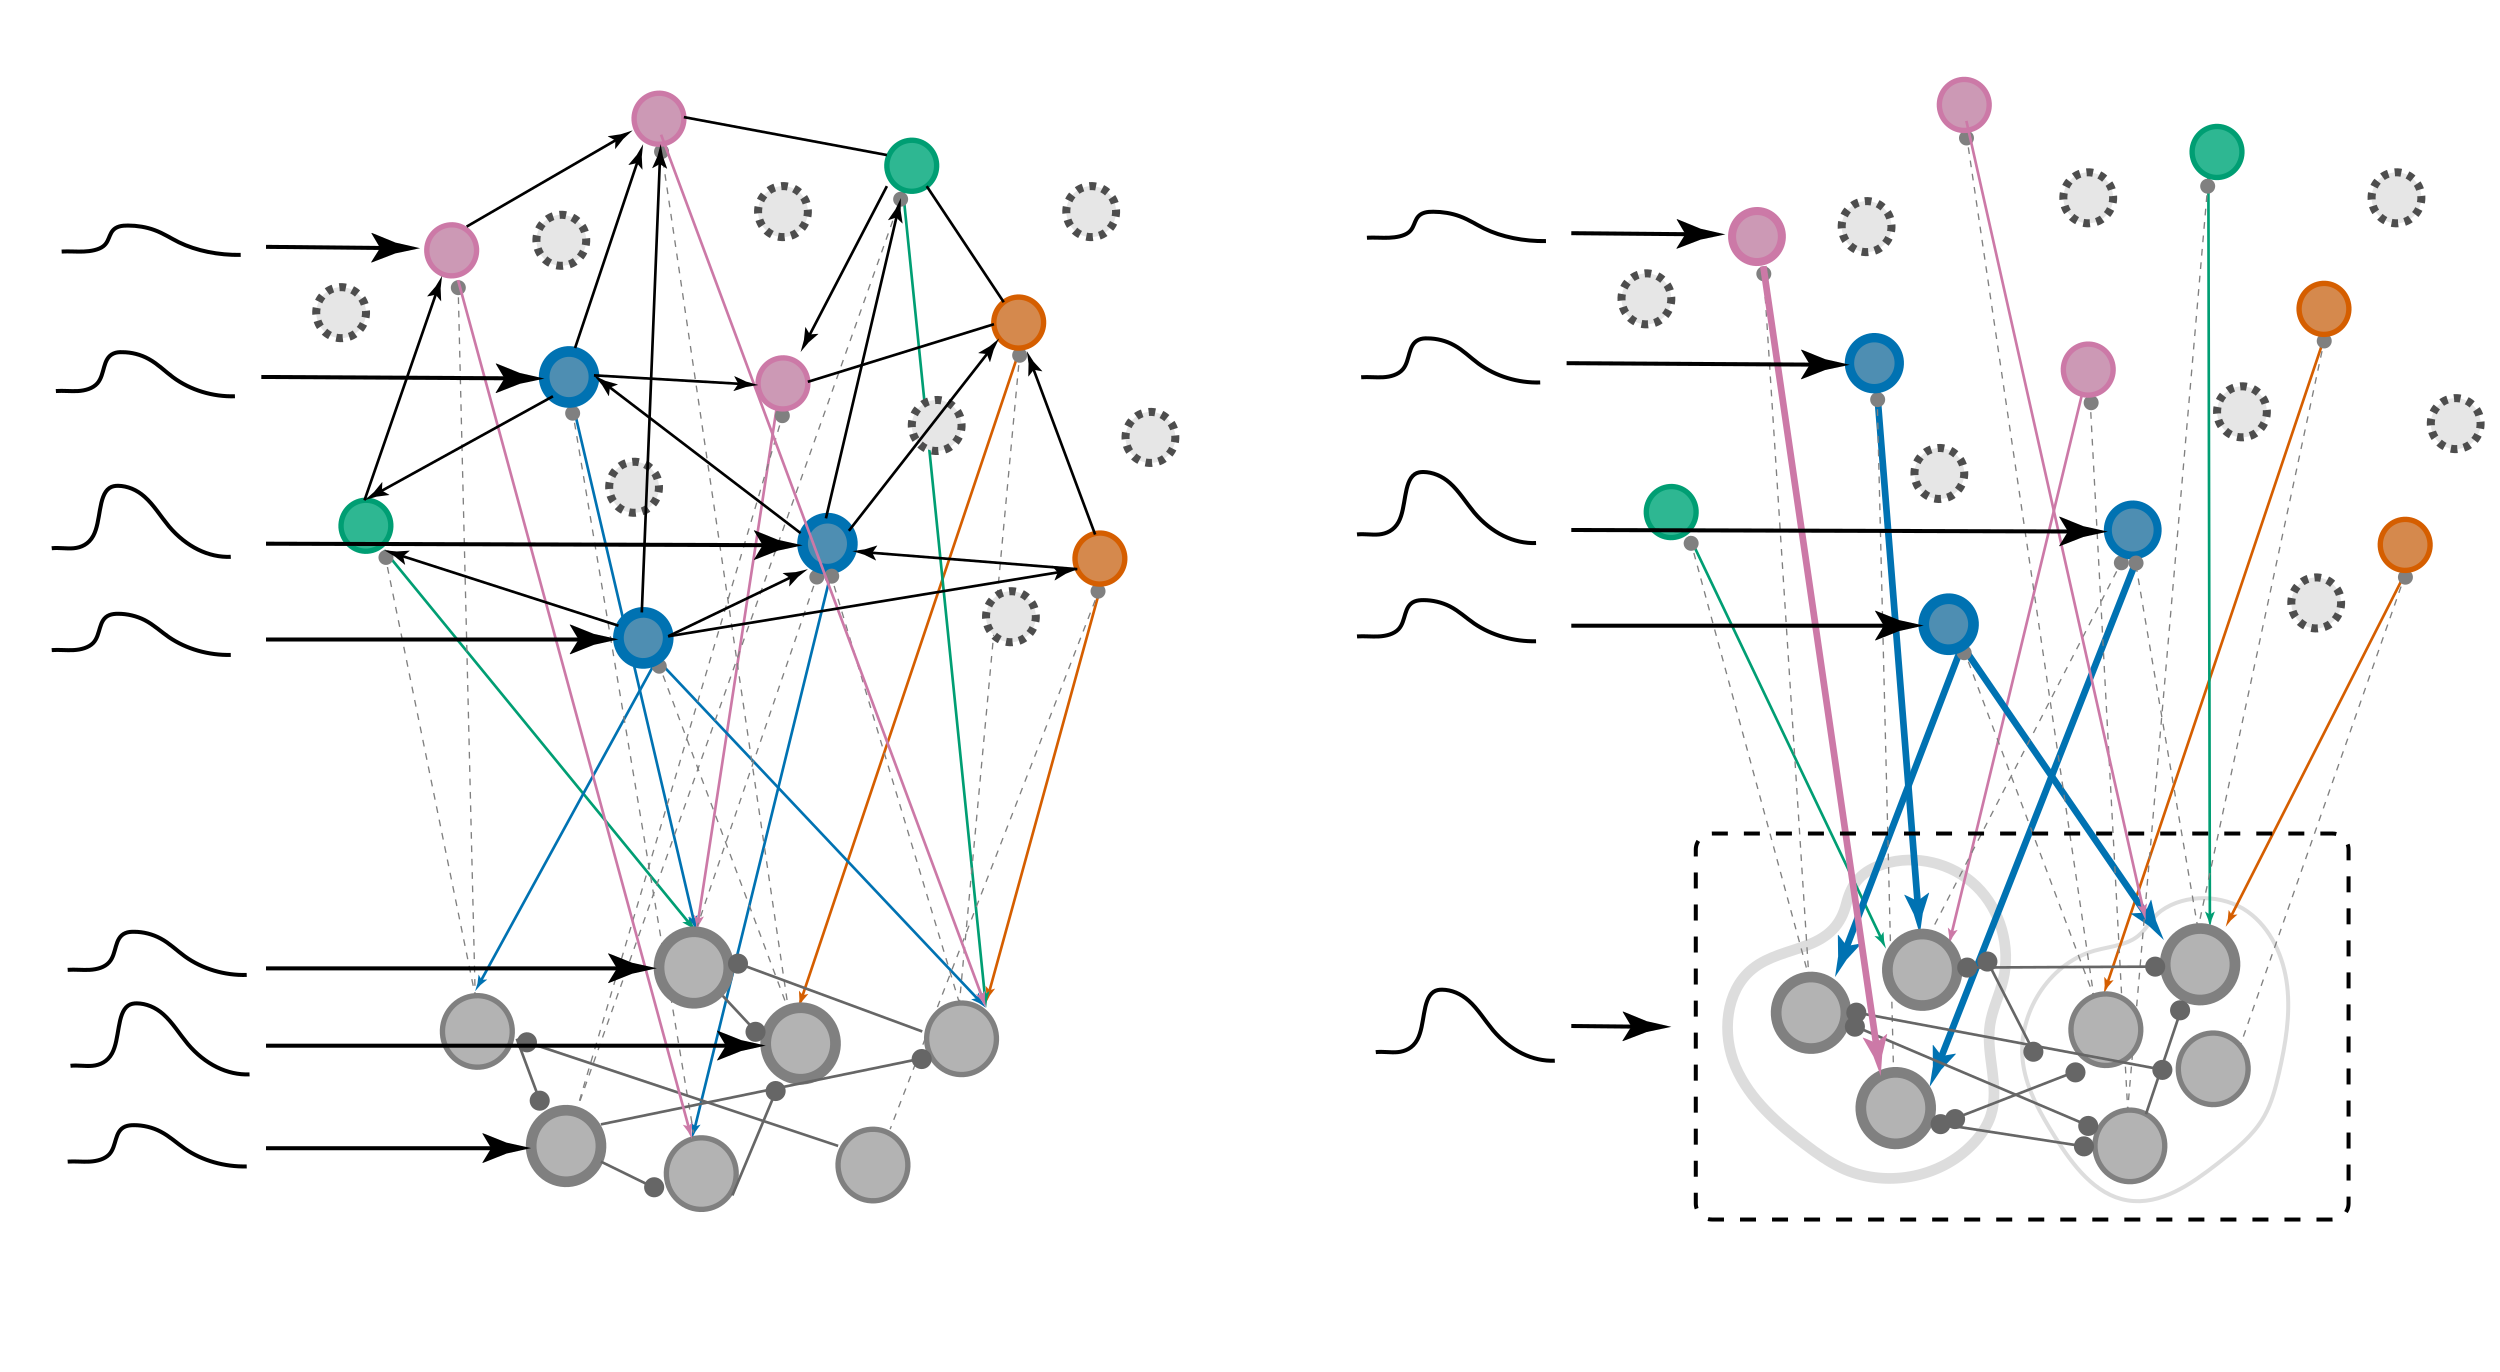 <?xml version="1.0" encoding="utf-8"?>
<!-- Generator: Adobe Illustrator 21.0.0, SVG Export Plug-In . SVG Version: 6.00 Build 0)  -->
<svg version="1.1" id="Layer_1" xmlns="http://www.w3.org/2000/svg" xmlns:xlink="http://www.w3.org/1999/xlink" x="0px" y="0px"
	 viewBox="0 0 1865.5 1024" style="enable-background:new 0 0 1865.5 1024;" xml:space="preserve">
<style type="text/css">
	.st0{fill:none;stroke:#DDDDDD;stroke-width:8;stroke-miterlimit:10;}
	.st1{fill:none;stroke:#DDDDDD;stroke-width:3;stroke-miterlimit:10;}
	.st2{fill:none;stroke:#009E73;stroke-width:2;stroke-miterlimit:10;}
	.st3{fill:#009E73;}
	.st4{fill:none;stroke:#0072B2;stroke-width:5;stroke-miterlimit:10;}
	.st5{fill:#0072B2;}
	.st6{fill:none;stroke:#D55E00;stroke-width:2;stroke-miterlimit:10;}
	.st7{fill:#D55E00;}
	.st8{fill:none;stroke:#CC79A7;stroke-width:2;stroke-miterlimit:10;}
	.st9{fill:#CC79A7;}
	.st10{fill:#FFFFFF;}
	.st11{fill:none;stroke:#808080;stroke-miterlimit:10;}
	.st12{fill:none;stroke:#808080;stroke-miterlimit:10;stroke-dasharray:4.932,4.932;}
	.st13{fill:#808080;}
	.st14{fill:none;stroke:#808080;stroke-miterlimit:10;stroke-dasharray:4.98,4.98;}
	.st15{fill:none;stroke:#808080;stroke-miterlimit:10;stroke-dasharray:5.012,5.012;}
	.st16{fill:none;stroke:#808080;stroke-miterlimit:10;stroke-dasharray:4.983,4.983;}
	.st17{fill:none;stroke:#808080;stroke-miterlimit:10;stroke-dasharray:4.991,4.991;}
	.st18{fill:none;stroke:#808080;stroke-miterlimit:10;stroke-dasharray:4.963,4.963;}
	.st19{fill:none;stroke:#808080;stroke-miterlimit:10;stroke-dasharray:5.026,5.026;}
	.st20{fill:none;stroke:#808080;stroke-miterlimit:10;stroke-dasharray:5.025,5.025;}
	.st21{fill:none;stroke:#808080;stroke-miterlimit:10;stroke-dasharray:5.079,5.079;}
	.st22{fill:none;stroke:#808080;stroke-miterlimit:10;stroke-dasharray:5.02,5.02;}
	.st23{fill:#CC99B5;stroke:#CC79A7;stroke-width:6;stroke-miterlimit:10;}
	.st24{fill:#4E8EB2;stroke:#0072B2;stroke-width:7;stroke-miterlimit:10;}
	.st25{fill:#4E8EB2;stroke:#0072B2;stroke-width:8;stroke-miterlimit:10;}
	.st26{fill:#2EB792;stroke:#009E73;stroke-width:4;stroke-miterlimit:10;}
	.st27{fill:#B3B3B3;stroke:#808080;stroke-width:8;stroke-miterlimit:10;}
	.st28{fill:#4E8EB2;stroke:#0072B2;stroke-width:6;stroke-miterlimit:10;}
	.st29{fill:#CC99B5;stroke:#CC79A7;stroke-width:4;stroke-miterlimit:10;}
	.st30{fill:#D5894D;stroke:#D55E00;stroke-width:4;stroke-miterlimit:10;}
	.st31{fill:#B3B3B3;stroke:#808080;stroke-width:4;stroke-miterlimit:10;}
	.st32{fill:none;stroke:#666666;stroke-width:2;stroke-miterlimit:10;}
	.st33{fill:#666666;}
	.st34{fill:none;stroke:#808080;stroke-miterlimit:10;stroke-dasharray:5,5;}
	.st35{fill:none;stroke:#CC79A7;stroke-width:5;stroke-miterlimit:10;}
	.st36{fill:none;stroke:#000000;stroke-width:3;stroke-miterlimit:10;}
	.st37{fill:#E6E6E6;}
	.st38{fill:none;stroke:#4D4D4D;stroke-width:6;stroke-miterlimit:10;stroke-dasharray:4.915,4.915;}
	.st39{fill:none;stroke:#000000;stroke-width:3;stroke-miterlimit:10;stroke-dasharray:11.949,11.949;}
	.st40{fill:none;stroke:#0072B2;stroke-width:2;stroke-miterlimit:10;}
	.st41{fill:none;stroke:#808080;stroke-miterlimit:10;stroke-dasharray:5.063,5.063;}
	.st42{fill:none;stroke:#808080;stroke-miterlimit:10;stroke-dasharray:4.954,4.954;}
	.st43{fill:none;stroke:#808080;stroke-miterlimit:10;stroke-dasharray:5.011,5.011;}
	.st44{fill:none;stroke:#808080;stroke-miterlimit:10;stroke-dasharray:5.005,5.005;}
	.st45{fill:none;stroke:#808080;stroke-miterlimit:10;stroke-dasharray:4.989,4.989;}
	.st46{fill:none;stroke:#808080;stroke-miterlimit:10;stroke-dasharray:5.045,5.045;}
	.st47{fill:none;stroke:#808080;stroke-miterlimit:10;stroke-dasharray:4.918,4.918;}
	.st48{fill:none;stroke:#808080;stroke-miterlimit:10;stroke-dasharray:5.014,5.014;}
	.st49{fill:none;stroke:#000000;stroke-width:2;stroke-miterlimit:10;}
</style>
<path class="st0" d="M1348.9,705.2c-14,5.4-29.4,8.3-41.1,17.7c-20.5,16.4-23.2,48.8-12.7,73.2c10.6,24.4,31.3,42.4,52.3,58.2
	c8.3,6.3,16.9,12.5,26.3,17c32.1,15.4,73.5,8.3,98.4-17.7c5.9-6.1,10.9-13.3,13.5-21.5c6.9-21.5-4-45-0.7-67.3
	c1.7-11.5,7.1-22.1,9.8-33.4c6-24.7-1.9-52.5-19.9-70c-18-17.5-45.5-24.1-69.3-16.6c-16.1,5.1-23.7,13.8-27.7,29.3
	C1373.7,690.2,1364.9,699,1348.9,705.2z"/>
<path class="st1" d="M1558.5,710.8c-32.3,11.7-54,48.7-48.8,83.4c2.9,19.6,13.1,37.1,23.5,53.8c13.3,21.2,30.1,43.7,54.3,47.7
	c24.5,4.1,47.5-12.1,67.3-27.5c13.1-10.2,26.6-20.7,34.8-35.3c5.6-9.9,8.4-21.2,11-32.4c4.8-21.2,8.6-43,6.1-64.7
	c-2.5-21.6-12.1-43.2-29.6-55.6c-18-12.8-46.1-13.6-64.4-0.6c-7.4,5.3-10.6,13.8-17.7,19.2C1585.1,706.4,1570,706.6,1558.5,710.8z"
	/>
<g>
	<g>
		<line class="st2" x1="1260.6" y1="400.2" x2="1403.9" y2="700.5"/>
		<g>
			<path class="st3" d="M1403.1,698.9l2.3-3.5l0.1,0.1l0.4,6.3c0.5,2,1,4.1,1.4,6.1c-1.3-1.7-2.6-3.3-3.9-5l-4.6-4.3l0-0.1
				L1403.1,698.9z"/>
		</g>
	</g>
</g>
<g>
	<g>
		<line class="st4" x1="1400.2" y1="285.9" x2="1431.2" y2="676.8"/>
		<g>
			<path class="st5" d="M1430.8,672.3l8.5-6.2l0.2,0.3l-4.7,15.1c-0.7,5.2-1.4,10.4-2.2,15.6c-1.5-5-3.1-10-4.6-15l-7-14.2l0.1-0.3
				L1430.8,672.3z"/>
		</g>
	</g>
</g>
<g>
	<g>
		<line class="st4" x1="1593.6" y1="419.8" x2="1447.2" y2="792.2"/>
		<g>
			<path class="st5" d="M1448.9,788l10.4-1.8l0.1,0.4l-10.8,11.5c-2.9,4.4-5.8,8.7-8.8,13.1c0.8-5.2,1.6-10.3,2.5-15.5l-0.1-15.8
				l0.3-0.2L1448.9,788z"/>
		</g>
	</g>
</g>
<g>
	<g>
		<line class="st6" x1="1735.3" y1="249.4" x2="1572.4" y2="734.1"/>
		<g>
			<path class="st7" d="M1573,732.3l4.1-0.9l0,0.1l-4.1,4.8c-1.1,1.8-2.2,3.6-3.2,5.4c0.2-2.1,0.5-4.2,0.7-6.3l-0.3-6.3l0.1-0.1
				L1573,732.3z"/>
		</g>
	</g>
</g>
<g>
	<g>
		<line class="st6" x1="1795.9" y1="425.5" x2="1664.5" y2="684.3"/>
		<g>
			<path class="st7" d="M1665.3,682.7l4.2-0.3l0,0.1l-4.7,4.2c-1.3,1.6-2.7,3.2-4,4.9c0.5-2,1.1-4.1,1.6-6.1l0.6-6.3l0.1-0.1
				L1665.3,682.7z"/>
		</g>
	</g>
</g>
<g>
	<g>
		<line class="st8" x1="1553.4" y1="295.1" x2="1456.2" y2="696.9"/>
		<g>
			<path class="st9" d="M1456.6,695.2l4-1.3l0.1,0.1l-3.6,5.2c-0.9,1.9-1.8,3.8-2.8,5.7c0-2.1,0.1-4.2,0.1-6.3l-0.9-6.3l0.1-0.1
				L1456.6,695.2z"/>
		</g>
	</g>
</g>
<g>
	<g>
		<line class="st4" x1="1464.2" y1="481.7" x2="1603.2" y2="684.7"/>
		<g>
			<path class="st5" d="M1600.7,681l4.3-9.6l0.3,0.1l3.5,15.4c2,4.9,3.9,9.7,5.9,14.6c-3.8-3.6-7.6-7.2-11.5-10.8l-13.1-8.8l0-0.3
				L1600.7,681z"/>
		</g>
	</g>
</g>
<g>
	<g>
		<line class="st4" x1="1464.2" y1="481.7" x2="1376.6" y2="710.1"/>
		<g>
			<path class="st5" d="M1378.2,705.9l10.4-1.9l0.1,0.4l-10.7,11.6c-2.9,4.4-5.8,8.7-8.7,13.1c0.8-5.2,1.6-10.4,2.3-15.5l-0.2-15.8
				l0.3-0.2L1378.2,705.9z"/>
		</g>
	</g>
</g>
<g>
	<g>
		<line class="st2" x1="1647.9" y1="132.9" x2="1649" y2="684.2"/>
		<g>
			<path class="st3" d="M1649,682.4l3.6-2.2l0.1,0.1l-2.3,5.9c-0.4,2-0.9,4.1-1.3,6.1c-0.5-2-0.9-4.1-1.4-6.1l-2.3-5.9l0.1-0.1
				L1649,682.4z"/>
		</g>
	</g>
</g>
<g>
	<line class="st10" x1="1349.8" y1="729.1" x2="1260.6" y2="400.2"/>
	<g>
		<line class="st11" x1="1349.8" y1="729.1" x2="1349.1" y2="726.7"/>
		<line class="st12" x1="1347.9" y1="722" x2="1263.3" y2="410.2"/>
		<line class="st11" x1="1262.6" y1="407.8" x2="1262" y2="405.4"/>
		<g>
			
				<ellipse transform="matrix(0.965 -0.262 0.262 0.965 -62.188 344.588)" class="st13" cx="1262" cy="405.7" rx="5.6" ry="5.6"/>
		</g>
	</g>
</g>
<g>
	<line class="st10" x1="1640.1" y1="692.9" x2="1735.3" y2="249.4"/>
	<g>
		<line class="st11" x1="1640.1" y1="692.9" x2="1640.6" y2="690.5"/>
		<line class="st14" x1="1641.7" y1="685.6" x2="1733.2" y2="259.6"/>
		<line class="st11" x1="1733.7" y1="257.1" x2="1734.2" y2="254.7"/>
		<g>
			
				<ellipse transform="matrix(0.21 -0.978 0.978 0.21 1120.78 1896.927)" class="st13" cx="1734.2" cy="255" rx="5.6" ry="5.6"/>
		</g>
	</g>
</g>
<g>
	<line class="st10" x1="1671.5" y1="780.6" x2="1795.9" y2="425.5"/>
	<g>
		<line class="st11" x1="1671.5" y1="780.6" x2="1672.4" y2="778.2"/>
		<line class="st15" x1="1674" y1="773.5" x2="1792.5" y2="435.3"/>
		<line class="st11" x1="1793.3" y1="433" x2="1794.1" y2="430.6"/>
		<g>
			
				<ellipse transform="matrix(0.331 -0.944 0.944 0.331 794.346 1981.614)" class="st13" cx="1794" cy="430.9" rx="5.6" ry="5.6"/>
		</g>
	</g>
</g>
<g>
	<line class="st10" x1="1562.4" y1="743.4" x2="1466.9" y2="97.3"/>
	<g>
		<line class="st11" x1="1562.4" y1="743.4" x2="1562" y2="740.9"/>
		<line class="st16" x1="1561.3" y1="736" x2="1468.4" y2="107.5"/>
		<line class="st11" x1="1468.1" y1="105" x2="1467.7" y2="102.6"/>
		<g>
			
				<ellipse transform="matrix(0.989 -0.146 0.146 0.989 0.728 215.605)" class="st13" cx="1467.8" cy="102.8" rx="5.6" ry="5.6"/>
		</g>
	</g>
</g>
<g>
	<line class="st10" x1="1587.7" y1="828.4" x2="1559.5" y2="294.8"/>
	<g>
		<line class="st11" x1="1587.7" y1="828.4" x2="1587.5" y2="825.9"/>
		<line class="st17" x1="1587.3" y1="820.9" x2="1560" y2="305.1"/>
		<line class="st11" x1="1559.9" y1="302.6" x2="1559.7" y2="300.1"/>
		<g>
			
				<ellipse transform="matrix(0.999 -5.277582e-02 5.277582e-02 0.999 -13.68 82.736)" class="st13" cx="1559.8" cy="300.4" rx="5.6" ry="5.6"/>
		</g>
	</g>
</g>
<g>
	<line class="st10" x1="1349.8" y1="729.1" x2="1315.8" y2="198.7"/>
	<g>
		<line class="st11" x1="1349.8" y1="729.1" x2="1349.6" y2="726.6"/>
		<line class="st18" x1="1349.3" y1="721.7" x2="1316.4" y2="209"/>
		<line class="st11" x1="1316.3" y1="206.5" x2="1316.1" y2="204"/>
		<g>
			
				<ellipse transform="matrix(0.998 -6.399763e-02 6.399763e-02 0.998 -10.379 84.649)" class="st13" cx="1316.1" cy="204.3" rx="5.6" ry="5.6"/>
		</g>
	</g>
</g>
<g>
	<line class="st10" x1="1413" y1="800.3" x2="1400.6" y2="292.5"/>
	<g>
		<line class="st11" x1="1413" y1="800.3" x2="1413" y2="797.8"/>
		<line class="st19" x1="1412.8" y1="792.7" x2="1400.9" y2="302.8"/>
		<line class="st11" x1="1400.8" y1="300.3" x2="1400.7" y2="297.8"/>
		<g>
			
				<ellipse transform="matrix(1 -2.441544e-02 2.441544e-02 1 -6.86 34.289)" class="st13" cx="1400.7" cy="298.1" rx="5.6" ry="5.6"/>
		</g>
	</g>
</g>
<g>
	<line class="st10" x1="1440.3" y1="696.6" x2="1585.4" y2="414.9"/>
	<g>
		<line class="st11" x1="1440.3" y1="696.6" x2="1441.4" y2="694.4"/>
		<line class="st20" x1="1443.7" y1="689.9" x2="1580.6" y2="424.1"/>
		<line class="st11" x1="1581.8" y1="421.9" x2="1582.9" y2="419.7"/>
		<g>
			
				<ellipse transform="matrix(0.458 -0.889 0.889 0.458 484.747 1634.758)" class="st13" cx="1582.8" cy="419.9" rx="5.6" ry="5.6"/>
		</g>
	</g>
</g>
<g>
	<line class="st10" x1="1562.4" y1="743.4" x2="1464.2" y2="481.7"/>
	<g>
		<line class="st11" x1="1562.4" y1="743.4" x2="1561.5" y2="741"/>
		<line class="st21" x1="1559.7" y1="736.3" x2="1467.9" y2="491.4"/>
		<line class="st11" x1="1467" y1="489" x2="1466.1" y2="486.7"/>
		<g>
			
				<ellipse transform="matrix(0.936 -0.351 0.351 0.936 -77.615 545.95)" class="st13" cx="1466.2" cy="486.9" rx="5.6" ry="5.6"/>
		</g>
	</g>
</g>
<g>
	<line class="st10" x1="1587.7" y1="828.4" x2="1647.9" y2="132.9"/>
	<g>
		<line class="st11" x1="1587.7" y1="828.4" x2="1587.9" y2="825.9"/>
		<line class="st22" x1="1588.3" y1="820.9" x2="1647" y2="143.2"/>
		<line class="st11" x1="1647.2" y1="140.7" x2="1647.4" y2="138.2"/>
		<g>
			
				<ellipse transform="matrix(8.626984e-02 -0.996 0.996 8.626984e-02 1367.305 1767.807)" class="st13" cx="1647.4" cy="138.5" rx="5.6" ry="5.6"/>
		</g>
	</g>
</g>
<path class="st23" d="M1329.6,175.3c0.6,10.5-7.1,19.5-17.4,20.2c-10.2,0.7-19-7.3-19.7-17.8c-0.6-10.5,7.1-19.5,17.4-20.2
	S1329,164.8,1329.6,175.3z"/>
<path class="st24" d="M1417.2,269.8c0.6,10.5-7.1,19.5-17.4,20.2s-19-7.3-19.7-17.8c-0.6-10.5,7.1-19.5,17.4-20.2
	C1407.8,251.4,1416.6,259.3,1417.2,269.8z"/>
<path class="st25" d="M1472.6,464.6c0.6,10.5-7.1,19.5-17.4,20.2c-10.2,0.7-19-7.3-19.7-17.8c-0.6-10.5,7.1-19.5,17.4-20.2
	C1463.1,446.1,1471.9,454.1,1472.6,464.6z"/>
<path class="st26" d="M1672.9,112.2c0.6,10.5-7.1,19.5-17.4,20.2c-10.2,0.7-19-7.3-19.7-17.8s7.1-19.5,17.4-20.2
	C1663.5,93.8,1672.3,101.7,1672.9,112.2z"/>
<path class="st27" d="M1377.4,754.1c0.9,14.7-10,27.4-24.4,28.3s-26.7-10.3-27.6-25c-0.9-14.7,10-27.4,24.4-28.3
	S1376.5,739.4,1377.4,754.1z"/>
<path class="st28" d="M1610,394.3c0.6,10.5-7.1,19.5-17.4,20.2c-10.2,0.7-19-7.3-19.7-17.8c-0.6-10.5,7.1-19.5,17.4-20.2
	C1600.5,375.8,1609.4,383.8,1610,394.3z"/>
<path class="st29" d="M1576.8,274.6c0.6,10.5-7.1,19.5-17.4,20.2c-10.2,0.7-19-7.3-19.7-17.8c-0.6-10.5,7.1-19.5,17.4-20.2
	C1567.4,256.2,1576.2,264.1,1576.8,274.6z"/>
<path class="st30" d="M1813.3,405.4c0.6,10.5-7.1,19.5-17.4,20.2c-10.2,0.7-19-7.3-19.7-17.8s7.1-19.5,17.4-20.2
	C1803.8,386.9,1812.6,394.9,1813.3,405.4z"/>
<path class="st30" d="M1752.7,229.3c0.6,10.5-7.1,19.5-17.4,20.2c-10.2,0.7-19-7.3-19.7-17.8c-0.6-10.5,7.1-19.5,17.4-20.2
	S1752.1,218.8,1752.7,229.3z"/>
<path class="st27" d="M1460.4,722c0.9,14.7-10,27.4-24.4,28.3c-14.4,0.9-26.7-10.3-27.6-25c-0.9-14.7,10-27.4,24.4-28.3
	C1447.2,696.2,1459.5,707.3,1460.4,722z"/>
<path class="st27" d="M1440.6,825.2c0.9,14.7-10,27.4-24.4,28.3c-14.4,0.9-26.7-10.3-27.6-25c-0.9-14.7,10-27.4,24.4-28.3
	C1427.4,799.4,1439.7,810.5,1440.6,825.2z"/>
<path class="st31" d="M1597.4,766.7c0.9,14.7-10,27.4-24.4,28.3c-14.4,0.9-26.7-10.3-27.6-25c-0.9-14.7,10-27.4,24.4-28.3
	C1584.1,740.9,1596.5,752,1597.4,766.7z"/>
<path class="st31" d="M1615.3,853.4c0.9,14.7-10,27.4-24.4,28.3c-14.4,0.9-26.7-10.3-27.6-25c-0.9-14.7,10-27.4,24.4-28.3
	C1602,827.5,1614.4,838.7,1615.3,853.4z"/>
<path class="st31" d="M1677.5,795.9c0.9,14.7-10,27.4-24.4,28.3c-14.4,0.9-26.7-10.3-27.6-25c-0.9-14.7,10-27.4,24.4-28.3
	C1664.2,770,1676.6,781.2,1677.5,795.9z"/>
<path class="st27" d="M1667.7,717.9c0.9,14.7-10,27.4-24.4,28.3c-14.4,0.9-26.7-10.3-27.6-25c-0.9-14.7,10-27.4,24.4-28.3
	C1654.5,692,1666.8,703.2,1667.7,717.9z"/>
<g>
	<g>
		<line class="st32" x1="1482.8" y1="716.9" x2="1517.5" y2="784.8"/>
		<g>
			
				<ellipse transform="matrix(0.891 -0.454 0.454 0.891 -163.957 751.77)" class="st33" cx="1483" cy="717.2" rx="7.5" ry="7.5"/>
		</g>
		<g>
			
				<ellipse transform="matrix(0.891 -0.454 0.454 0.891 -190.765 774.683)" class="st33" cx="1517.3" cy="784.5" rx="7.5" ry="7.5"/>
		</g>
	</g>
</g>
<g>
	<g>
		<line class="st32" x1="1458.9" y1="834.5" x2="1549.4" y2="799.3"/>
		<g>
			
				<ellipse transform="matrix(0.932 -0.362 0.362 0.932 -203.197 585.767)" class="st33" cx="1459.3" cy="834.3" rx="7.5" ry="7.5"/>
		</g>
		<g>
			
				<ellipse transform="matrix(0.932 -0.362 0.362 0.932 -184.429 615.94)" class="st33" cx="1549.1" cy="799.4" rx="7.5" ry="7.5"/>
		</g>
	</g>
</g>
<g>
	<g>
		<line class="st32" x1="1608.6" y1="721.3" x2="1467.6" y2="722"/>
		<g>
			
				<ellipse transform="matrix(1 -5.357131e-03 5.357131e-03 1 -3.841 8.626)" class="st33" cx="1608.2" cy="721.3" rx="7.5" ry="7.5"/>
		</g>
		<g>
			
				<ellipse transform="matrix(1 -5.357153e-03 5.357153e-03 1 -3.847 7.874)" class="st33" cx="1467.9" cy="722" rx="7.5" ry="7.5"/>
		</g>
	</g>
</g>
<g>
	<g>
		<line class="st32" x1="1556.2" y1="855.6" x2="1448.5" y2="838.9"/>
		<g>
			
				<ellipse transform="matrix(0.153 -0.988 0.988 0.153 471.763 2261.75)" class="st33" cx="1555.9" cy="855.5" rx="7.5" ry="7.5"/>
		</g>
		<g>
			
				<ellipse transform="matrix(0.153 -0.988 0.988 0.153 397.556 2141.897)" class="st33" cx="1448.8" cy="838.9" rx="7.5" ry="7.5"/>
		</g>
	</g>
</g>
<g>
	<g>
		<line class="st32" x1="1384.5" y1="766" x2="1559.4" y2="840.4"/>
		<g>
			
				<ellipse transform="matrix(0.391 -0.92 0.92 0.391 137.818 1740.664)" class="st33" cx="1384.9" cy="766.1" rx="7.5" ry="7.5"/>
		</g>
		<g>
			
				<ellipse transform="matrix(0.391 -0.92 0.92 0.391 175.649 1946.022)" class="st33" cx="1559.1" cy="840.2" rx="7.5" ry="7.5"/>
		</g>
	</g>
</g>
<g>
	<g>
		<line class="st32" x1="1613.5" y1="798.2" x2="1384.4" y2="755.4"/>
		<g>
			
				<ellipse transform="matrix(0.184 -0.983 0.983 0.184 532.127 2237.168)" class="st33" cx="1613.1" cy="798.2" rx="7.5" ry="7.5"/>
		</g>
		<g>
			
				<ellipse transform="matrix(0.184 -0.983 0.983 0.184 387.712 1977.887)" class="st33" cx="1384.8" cy="755.5" rx="7.5" ry="7.5"/>
		</g>
	</g>
</g>
<g>
	<g>
		<line class="st32" x1="1601.3" y1="831.4" x2="1627.4" y2="753.8"/>
		<g>
			
				<ellipse transform="matrix(0.318 -0.948 0.948 0.318 394.321 2056.748)" class="st33" cx="1627.3" cy="754.2" rx="7.5" ry="7.5"/>
		</g>
	</g>
</g>
<path class="st26" d="M1265.6,380.9c0.6,10.5-7.1,19.5-17.4,20.2s-19-7.3-19.7-17.8c-0.6-10.5,7.1-19.5,17.4-20.2
	C1256.2,362.4,1265,370.4,1265.6,380.9z"/>
<path class="st29" d="M1484.3,77.1c0.6,10.5-7.1,19.5-17.4,20.2c-10.2,0.7-19-7.3-19.7-17.8s7.1-19.5,17.4-20.2
	C1474.8,58.7,1483.6,66.6,1484.3,77.1z"/>
<g>
	<g>
		<line class="st34" x1="1640.1" y1="692.9" x2="1593.5" y2="419.7"/>
		<g>
			
				<ellipse transform="matrix(0.986 -0.168 0.168 0.986 -47.915 273.765)" class="st13" cx="1593.6" cy="420" rx="5.6" ry="5.6"/>
		</g>
	</g>
</g>
<g>
	<g>
		<line class="st8" x1="1467.3" y1="90.2" x2="1599.3" y2="678.7"/>
		<g>
			<path class="st9" d="M1599,677l3-2.9l0.1,0.1l-1,6.2c0,2.1,0,4.2,0,6.3c-0.9-1.9-1.8-3.8-2.7-5.7l-3.6-5.2l0-0.1L1599,677z"/>
		</g>
	</g>
</g>
<g>
	<g>
		<line class="st35" x1="1315.8" y1="198.7" x2="1400.5" y2="782.6"/>
		<g>
			<path class="st9" d="M1399.9,778.2l8.1-6.7l0.2,0.3l-3.7,15.4c-0.4,5.2-0.8,10.5-1.1,15.7c-1.8-4.9-3.7-9.8-5.5-14.7l-7.9-13.7
				l0.1-0.3L1399.9,778.2z"/>
		</g>
	</g>
</g>
<g>
	<g>
		<line class="st36" x1="1355.8" y1="272.1" x2="1169" y2="271"/>
		<g>
			<path d="M1350.4,272l-6.6,10.8l0.4,0.2l17.7-6.9c6.1-1.3,12.3-2.6,18.4-3.9c-6.1-1.4-12.3-2.8-18.4-4.2l-17.6-7.1l-0.4,0.2
				L1350.4,272z"/>
		</g>
	</g>
</g>
<g>
	<g>
		<line class="st36" x1="1263" y1="174.8" x2="1172.5" y2="174"/>
		<g>
			<path d="M1257.6,174.7l-6.7,10.7l0.4,0.2l17.7-6.8c6.2-1.3,12.3-2.6,18.5-3.9c-6.1-1.4-12.3-2.8-18.4-4.2l-17.6-7.2l-0.4,0.2
				L1257.6,174.7z"/>
		</g>
	</g>
</g>
<g>
	<g>
		<line class="st36" x1="1548.5" y1="396.6" x2="1172.5" y2="395.5"/>
		<g>
			<path d="M1543.1,396.6l-6.6,10.8l0.4,0.2l17.6-6.9c6.1-1.3,12.3-2.7,18.4-4c-6.1-1.4-12.3-2.7-18.4-4.1l-17.6-7.1l-0.4,0.2
				L1543.1,396.6z"/>
		</g>
	</g>
</g>
<g>
	<path class="st37" d="M1851,314.9c0.6,10.5-7.1,19.5-17.4,20.2c-10.2,0.7-19-7.3-19.7-17.8c-0.6-10.5,7.1-19.5,17.4-20.2
		C1841.6,296.5,1850.4,304.4,1851,314.9z"/>
	<path class="st38" d="M1851,314.9c0.6,10.5-7.1,19.5-17.4,20.2c-10.2,0.7-19-7.3-19.7-17.8c-0.6-10.5,7.1-19.5,17.4-20.2
		C1841.6,296.5,1850.4,304.4,1851,314.9z"/>
</g>
<g>
	<path class="st37" d="M1465.7,352.1c0.6,10.5-7.1,19.5-17.4,20.2c-10.2,0.7-19-7.3-19.7-17.8c-0.6-10.5,7.1-19.5,17.4-20.2
		C1456.3,333.7,1465.1,341.6,1465.7,352.1z"/>
	<path class="st38" d="M1465.7,352.1c0.6,10.5-7.1,19.5-17.4,20.2c-10.2,0.7-19-7.3-19.7-17.8c-0.6-10.5,7.1-19.5,17.4-20.2
		C1456.3,333.7,1465.1,341.6,1465.7,352.1z"/>
</g>
<g>
	<path class="st37" d="M1576.8,146.4c0.6,10.5-7.1,19.5-17.4,20.2c-10.2,0.7-19-7.3-19.7-17.8c-0.6-10.5,7.1-19.5,17.4-20.2
		C1567.4,128,1576.2,136,1576.8,146.4z"/>
	<path class="st38" d="M1576.8,146.4c0.6,10.5-7.1,19.5-17.4,20.2c-10.2,0.7-19-7.3-19.7-17.8c-0.6-10.5,7.1-19.5,17.4-20.2
		C1567.4,128,1576.2,136,1576.8,146.4z"/>
</g>
<g>
	<path class="st37" d="M1806.8,146.4c0.6,10.5-7.1,19.5-17.4,20.2c-10.2,0.7-19-7.3-19.7-17.8c-0.6-10.5,7.1-19.5,17.4-20.2
		C1797.4,128,1806.2,136,1806.8,146.4z"/>
	<path class="st38" d="M1806.8,146.4c0.6,10.5-7.1,19.5-17.4,20.2c-10.2,0.7-19-7.3-19.7-17.8c-0.6-10.5,7.1-19.5,17.4-20.2
		C1797.4,128,1806.2,136,1806.8,146.4z"/>
</g>
<g>
	<path class="st37" d="M1746.9,448.7c0.6,10.5-7.1,19.5-17.4,20.2c-10.2,0.7-19-7.3-19.7-17.8c-0.6-10.5,7.1-19.5,17.4-20.2
		C1737.4,430.3,1746.2,438.2,1746.9,448.7z"/>
	<path class="st38" d="M1746.9,448.7c0.6,10.5-7.1,19.5-17.4,20.2c-10.2,0.7-19-7.3-19.7-17.8c-0.6-10.5,7.1-19.5,17.4-20.2
		C1737.4,430.3,1746.2,438.2,1746.9,448.7z"/>
</g>
<g>
	<path class="st37" d="M1247.1,221.8c0.6,10.5-7.1,19.5-17.4,20.2c-10.2,0.7-19-7.3-19.7-17.8c-0.6-10.5,7.1-19.5,17.4-20.2
		S1246.4,211.4,1247.1,221.8z"/>
	<path class="st38" d="M1247.1,221.8c0.6,10.5-7.1,19.5-17.4,20.2c-10.2,0.7-19-7.3-19.7-17.8s7.1-19.5,17.4-20.2
		C1237.6,203.4,1246.4,211.4,1247.1,221.8z"/>
</g>
<g>
	<path class="st37" d="M1411.4,167.9c0.6,10.5-7.1,19.5-17.4,20.2c-10.2,0.7-19-7.3-19.7-17.8c-0.6-10.5,7.1-19.5,17.4-20.2
		C1402,149.4,1410.8,157.4,1411.4,167.9z"/>
	<path class="st38" d="M1411.4,167.9c0.6,10.5-7.1,19.5-17.4,20.2c-10.2,0.7-19-7.3-19.7-17.8c-0.6-10.5,7.1-19.5,17.4-20.2
		C1402,149.4,1410.8,157.4,1411.4,167.9z"/>
</g>
<g>
	<path class="st37" d="M1691.5,306.1c0.6,10.5-7.1,19.5-17.4,20.2c-10.2,0.7-19-7.3-19.7-17.8c-0.6-10.5,7.1-19.5,17.4-20.2
		C1682,287.6,1690.8,295.6,1691.5,306.1z"/>
	<path class="st38" d="M1691.5,306.1c0.6,10.5-7.1,19.5-17.4,20.2s-19-7.3-19.7-17.8c-0.6-10.5,7.1-19.5,17.4-20.2
		C1682,287.6,1690.8,295.6,1691.5,306.1z"/>
</g>
<g>
	<g>
		<line class="st36" x1="1411.1" y1="466.9" x2="1172.5" y2="466.9"/>
		<g>
			<path d="M1405.7,466.9l-6.6,10.8l0.4,0.2l17.6-7c6.1-1.4,12.3-2.7,18.4-4.1c-6.1-1.4-12.3-2.7-18.4-4.1l-17.6-7l-0.4,0.2
				L1405.7,466.9z"/>
		</g>
	</g>
</g>
<path class="st36" d="M1020,177.4c5.5-0.3,11,0.2,16.4,0c5.5-0.2,11.2-1.3,14.6-3.9c5.8-4.4,3.6-12.3,12-14.8c2-0.6,4.3-0.7,6.5-0.7
	c6.9,0,13.9,1.2,19.8,3.4c6.8,2.5,12.1,6.1,18.2,9.1c12.9,6.3,29.6,9.7,46.1,9.4"/>
<path class="st36" d="M1015.7,281.5c5.5-0.4,11,0.3,16.4,0c5.5-0.3,11.2-1.9,14.6-5.8c5.8-6.7,3.6-18.5,12-22.2c2-0.9,4.3-1.1,6.5-1
	c6.9,0,13.9,1.8,19.8,5.1c6.8,3.7,12.1,9.2,18.2,13.7c12.9,9.5,29.6,14.6,46.1,14.1"/>
<path class="st36" d="M1012.6,398.8c5.5-0.6,11,0.5,16.4,0c5.5-0.5,11.2-3,14.6-9.3c5.8-10.7,3.6-29.7,12-35.6
	c2-1.4,4.3-1.7,6.5-1.7c6.9,0.1,13.9,2.9,19.8,8.2c6.8,6,12.1,14.8,18.2,22.1c12.9,15.2,29.6,23.4,46.1,22.7"/>
<path class="st36" d="M1012.6,474.9c5.5-0.4,11,0.3,16.4,0c5.5-0.3,11.2-1.8,14.6-5.4c5.8-6.2,3.6-17.3,12-20.7c2-0.8,4.3-1,6.5-1
	c6.9,0,13.9,1.7,19.8,4.7c6.8,3.5,12.1,8.6,18.2,12.8c12.9,8.8,29.6,13.6,46.1,13.2"/>
<g>
	<path class="st39" d="M1740.5,910h-463.1c-6.6,0-12-5.4-12-12v-264c0-6.6,5.4-12,12-12h463.1c6.6,0,12,5.4,12,12v264
		C1752.5,904.6,1747.1,910,1740.5,910z"/>
</g>
<g>
	<g>
		<line class="st36" x1="1222.7" y1="766.1" x2="1172.5" y2="765.6"/>
		<g>
			<path d="M1217.3,766l-6.7,10.7l0.4,0.2l17.7-6.8c6.2-1.3,12.3-2.6,18.5-3.9c-6.1-1.4-12.3-2.8-18.4-4.2l-17.6-7.2l-0.4,0.2
				L1217.3,766z"/>
		</g>
	</g>
</g>
<path class="st36" d="M1026.6,785.1c5.5-0.6,11,0.5,16.4,0c5.5-0.5,11.2-3,14.6-9.3c5.8-10.7,3.6-29.7,12-35.6
	c2-1.4,4.3-1.7,6.5-1.7c6.9,0.1,13.9,2.9,19.8,8.2c6.8,6,12.1,14.8,18.2,22.1c12.9,15.2,29.6,23.4,46.1,22.7"/>
<g>
	<g>
		<line class="st2" x1="286.6" y1="410.5" x2="514.5" y2="689.1"/>
		<g>
			<path class="st3" d="M513.4,687.7l1.4-4l0.1,0l1.9,6c0.9,1.9,1.9,3.7,2.8,5.6c-1.6-1.3-3.3-2.6-4.9-3.9l-5.5-3.1l0-0.1
				L513.4,687.7z"/>
		</g>
	</g>
</g>
<g>
	<g>
		<line class="st40" x1="426.2" y1="296.2" x2="517.8" y2="687.4"/>
		<g>
			<path class="st5" d="M517.4,685.7l3-3l0.1,0.1l-0.9,6.3c0,2.1,0.1,4.2,0.1,6.3c-0.9-1.9-1.8-3.8-2.7-5.7l-3.6-5.2l0-0.1
				L517.4,685.7z"/>
		</g>
	</g>
</g>
<g>
	<g>
		<line class="st40" x1="619.5" y1="430.1" x2="518.3" y2="842.2"/>
		<g>
			<path class="st5" d="M518.7,840.5l4-1.3l0,0.1l-3.7,5.1c-0.9,1.9-1.9,3.8-2.8,5.6c0.1-2.1,0.1-4.2,0.2-6.3l-0.9-6.3l0.1-0.1
				L518.7,840.5z"/>
		</g>
	</g>
</g>
<g>
	<g>
		<line class="st6" x1="761.3" y1="259.7" x2="598.4" y2="744.3"/>
		<g>
			<path class="st7" d="M599,742.6l4.1-0.9l0,0.1l-4.1,4.8c-1.1,1.8-2.2,3.6-3.2,5.4c0.2-2.1,0.5-4.2,0.7-6.3l-0.3-6.3l0.1-0.1
				L599,742.6z"/>
		</g>
	</g>
</g>
<g>
	<g>
		<line class="st6" x1="821.9" y1="435.8" x2="738" y2="740.6"/>
		<g>
			<path class="st7" d="M738.4,738.9l4.1-1.2l0,0.1l-3.8,5c-1,1.9-2,3.7-2.9,5.6c0.1-2.1,0.2-4.2,0.3-6.3l-0.7-6.3l0.1-0.1
				L738.4,738.9z"/>
		</g>
	</g>
</g>
<g>
	<g>
		<line class="st8" x1="579.4" y1="305.4" x2="520.9" y2="687.3"/>
		<g>
			<path class="st9" d="M521.2,685.5l3.9-1.6l0.1,0.1l-3.2,5.5c-0.8,2-1.5,3.9-2.3,5.9c-0.1-2.1-0.3-4.2-0.4-6.3l-1.4-6.2l0.1-0.1
				L521.2,685.5z"/>
		</g>
	</g>
</g>
<g>
	<g>
		<line class="st40" x1="490.2" y1="491.9" x2="730.2" y2="746.1"/>
		<g>
			<path class="st5" d="M729,744.8l1.1-4.1l0.1,0l2.3,5.9c1.1,1.8,2.2,3.6,3.2,5.4c-1.7-1.2-3.5-2.4-5.2-3.5l-5.7-2.7l0-0.1
				L729,744.8z"/>
		</g>
	</g>
</g>
<g>
	<g>
		<line class="st40" x1="490.2" y1="491.9" x2="358.4" y2="732.7"/>
		<g>
			<path class="st5" d="M359.3,731.1l4.2-0.2l0,0.1l-4.9,4c-1.4,1.6-2.8,3.2-4.1,4.7c0.6-2,1.2-4,1.8-6l0.8-6.3l0.1-0.1L359.3,731.1
				z"/>
		</g>
	</g>
</g>
<g>
	<g>
		<line class="st2" x1="673.9" y1="143.1" x2="735" y2="743.9"/>
		<g>
			<path class="st3" d="M734.8,742.1l3.4-2.5l0.1,0.1l-1.7,6.1c-0.2,2.1-0.5,4.2-0.7,6.2c-0.7-2-1.3-4-2-6l-2.9-5.6l0-0.1
				L734.8,742.1z"/>
		</g>
	</g>
</g>
<g>
	<line class="st10" x1="354.6" y1="743" x2="286.6" y2="410.5"/>
	<g>
		<line class="st11" x1="354.6" y1="743" x2="354.1" y2="740.6"/>
		<line class="st41" x1="353.1" y1="735.6" x2="288.6" y2="420.7"/>
		<line class="st11" x1="288.1" y1="418.2" x2="287.6" y2="415.7"/>
		<g>
			
				<ellipse transform="matrix(0.98 -0.201 0.201 0.98 -77.556 66.115)" class="st13" cx="287.7" cy="416" rx="5.6" ry="5.6"/>
		</g>
	</g>
</g>
<g>
	<line class="st10" x1="715.9" y1="748.5" x2="761.3" y2="259.7"/>
	<g>
		<line class="st11" x1="715.9" y1="748.5" x2="716.1" y2="746"/>
		<line class="st42" x1="716.6" y1="741.1" x2="760.4" y2="270"/>
		<line class="st11" x1="760.6" y1="267.5" x2="760.8" y2="265"/>
		<g>
			
				<ellipse transform="matrix(9.264199e-02 -0.996 0.996 9.264199e-02 426.153 998.29)" class="st13" cx="760.8" cy="265.3" rx="5.6" ry="5.6"/>
		</g>
	</g>
</g>
<g>
	<line class="st10" x1="664.2" y1="842.6" x2="821.9" y2="435.8"/>
	<g>
		<line class="st11" x1="664.2" y1="842.6" x2="665.1" y2="840.3"/>
		<line class="st43" x1="666.9" y1="835.6" x2="818.2" y2="445.5"/>
		<line class="st11" x1="819.1" y1="443.1" x2="820" y2="440.8"/>
		<g>
			
				<ellipse transform="matrix(0.361 -0.932 0.932 0.361 112.271 1046.066)" class="st13" cx="819.9" cy="441.1" rx="5.6" ry="5.6"/>
		</g>
	</g>
</g>
<g>
	<line class="st10" x1="588.4" y1="753.7" x2="492.9" y2="107.5"/>
	<g>
		<line class="st11" x1="588.4" y1="753.7" x2="588" y2="751.2"/>
		<line class="st16" x1="587.3" y1="746.2" x2="494.4" y2="117.8"/>
		<line class="st11" x1="494.1" y1="115.3" x2="493.7" y2="112.8"/>
		<g>
			
				<ellipse transform="matrix(0.989 -0.146 0.146 0.989 -11.23 73.372)" class="st13" cx="493.8" cy="113.1" rx="5.6" ry="5.6"/>
		</g>
	</g>
</g>
<g>
	<line class="st10" x1="430.3" y1="828.5" x2="585.5" y2="305"/>
	<g>
		<line class="st11" x1="430.3" y1="828.5" x2="431" y2="826.1"/>
		<line class="st44" x1="432.4" y1="821.3" x2="582.5" y2="315"/>
		<line class="st11" x1="583.2" y1="312.6" x2="583.9" y2="310.2"/>
		<g>
			
				<ellipse transform="matrix(0.284 -0.959 0.959 0.284 120.288 781.99)" class="st13" cx="583.9" cy="310.4" rx="5.6" ry="5.6"/>
		</g>
	</g>
</g>
<g>
	<line class="st10" x1="354.6" y1="743" x2="341.8" y2="209"/>
	<g>
		<line class="st11" x1="354.6" y1="743" x2="354.5" y2="740.5"/>
		<line class="st45" x1="354.4" y1="735.6" x2="342" y2="219.3"/>
		<line class="st11" x1="342" y1="216.8" x2="341.9" y2="214.3"/>
		<g>
			
				<ellipse transform="matrix(1 -2.401376e-02 2.401376e-02 1 -5.055 8.273)" class="st13" cx="341.9" cy="214.6" rx="5.6" ry="5.6"/>
		</g>
	</g>
</g>
<g>
	<line class="st10" x1="517.5" y1="845.3" x2="426.6" y2="302.7"/>
	<g>
		<line class="st11" x1="517.5" y1="845.3" x2="517.1" y2="842.9"/>
		<line class="st46" x1="516.3" y1="837.9" x2="428.3" y2="313"/>
		<line class="st11" x1="427.9" y1="310.5" x2="427.5" y2="308"/>
		<g>
			
				<ellipse transform="matrix(0.986 -0.165 0.165 0.986 -45.068 74.892)" class="st13" cx="427.5" cy="308.3" rx="5.6" ry="5.6"/>
		</g>
	</g>
</g>
<g>
	<line class="st10" x1="520.4" y1="690.8" x2="611.4" y2="425.2"/>
	<g>
		<line class="st11" x1="520.4" y1="690.8" x2="521.2" y2="688.5"/>
		<line class="st47" x1="522.8" y1="683.8" x2="608" y2="434.9"/>
		<line class="st11" x1="608.8" y1="432.6" x2="609.6" y2="430.2"/>
		<g>
			
				<ellipse transform="matrix(0.324 -0.946 0.946 0.324 4.782 867.698)" class="st13" cx="609.5" cy="430.5" rx="5.6" ry="5.6"/>
		</g>
	</g>
</g>
<g>
	<line class="st10" x1="588.4" y1="753.7" x2="490.2" y2="491.9"/>
	<g>
		<line class="st11" x1="588.4" y1="753.7" x2="587.5" y2="751.3"/>
		<line class="st21" x1="585.7" y1="746.6" x2="493.9" y2="501.7"/>
		<line class="st11" x1="493" y1="499.3" x2="492.1" y2="496.9"/>
		<g>
			
				<ellipse transform="matrix(0.936 -0.351 0.351 0.936 -143.267 204.53)" class="st13" cx="492.2" cy="497.2" rx="5.6" ry="5.6"/>
		</g>
	</g>
</g>
<g>
	<line class="st10" x1="430.3" y1="828.5" x2="673.9" y2="143.1"/>
	<g>
		<line class="st11" x1="430.3" y1="828.5" x2="431.1" y2="826.1"/>
		<line class="st48" x1="432.8" y1="821.4" x2="670.4" y2="152.9"/>
		<line class="st11" x1="671.3" y1="150.5" x2="672.1" y2="148.2"/>
		<g>
			
				<ellipse transform="matrix(0.335 -0.942 0.942 0.335 307.053 731.928)" class="st13" cx="672" cy="148.5" rx="5.6" ry="5.6"/>
		</g>
	</g>
</g>
<path class="st29" d="M355.6,185.6c0.6,10.5-7.1,19.5-17.4,20.2c-10.2,0.7-19-7.3-19.7-17.8s7.1-19.5,17.4-20.2
	C346.1,167.1,354.9,175.1,355.6,185.6z"/>
<path class="st25" d="M443.2,280.1c0.6,10.5-7.1,19.5-17.4,20.2c-10.2,0.7-19-7.3-19.7-17.8c-0.6-10.5,7.1-19.5,17.4-20.2
	C433.8,261.7,442.6,269.6,443.2,280.1z"/>
<path class="st25" d="M498.6,474.8c0.6,10.5-7.1,19.5-17.4,20.2s-19-7.3-19.7-17.8c-0.6-10.5,7.1-19.5,17.4-20.2
	S497.9,464.4,498.6,474.8z"/>
<path class="st26" d="M698.9,122.5c0.6,10.5-7.1,19.5-17.4,20.2s-19-7.3-19.7-17.8c-0.6-10.5,7.1-19.5,17.4-20.2
	S698.3,112,698.9,122.5z"/>
<path class="st31" d="M382.2,768c0.9,14.7-10,27.4-24.4,28.3s-26.7-10.3-27.6-25c-0.9-14.7,10-27.4,24.4-28.3
	C369,742.1,381.3,753.3,382.2,768z"/>
<path class="st25" d="M636,404.5c0.6,10.5-7.1,19.5-17.4,20.2s-19-7.3-19.7-17.8c-0.6-10.5,7.1-19.5,17.4-20.2
	S635.3,394.1,636,404.5z"/>
<path class="st29" d="M602.8,284.9c0.6,10.5-7.1,19.5-17.4,20.2s-19-7.3-19.7-17.8c-0.6-10.5,7.1-19.5,17.4-20.2
	S602.2,274.4,602.8,284.9z"/>
<path class="st30" d="M839.3,415.6c0.6,10.5-7.1,19.5-17.4,20.2s-19-7.3-19.7-17.8c-0.6-10.5,7.1-19.5,17.4-20.2
	S838.6,405.2,839.3,415.6z"/>
<path class="st30" d="M778.7,239.5c0.6,10.5-7.1,19.5-17.4,20.2c-10.2,0.7-19-7.3-19.7-17.8c-0.6-10.5,7.1-19.5,17.4-20.2
	C769.3,221.1,778.1,229.1,778.7,239.5z"/>
<path class="st27" d="M543.8,720.3c0.9,14.7-10,27.4-24.4,28.3s-26.7-10.3-27.6-25c-0.9-14.7,10-27.4,24.4-28.3
	S542.9,705.6,543.8,720.3z"/>
<path class="st31" d="M549.3,874.1c0.9,14.7-10,27.4-24.4,28.3c-14.4,0.9-26.7-10.3-27.6-25c-0.9-14.7,10-27.4,24.4-28.3
	S548.4,859.4,549.3,874.1z"/>
<path class="st27" d="M623.4,777c0.9,14.7-10,27.4-24.4,28.3c-14.4,0.9-26.7-10.3-27.6-25c-0.9-14.7,10-27.4,24.4-28.3
	S622.5,762.3,623.4,777z"/>
<path class="st27" d="M448.4,853.5c0.9,14.7-10,27.4-24.4,28.3s-26.7-10.3-27.6-25c-0.9-14.7,10-27.4,24.4-28.3
	C435.1,827.6,447.5,838.8,448.4,853.5z"/>
<path class="st31" d="M677.4,867.7c0.9,14.7-10,27.4-24.4,28.3c-14.4,0.9-26.7-10.3-27.6-25c-0.9-14.7,10-27.4,24.4-28.3
	S676.5,853,677.4,867.7z"/>
<path class="st31" d="M743.5,773.5c0.9,14.7-10,27.4-24.4,28.3c-14.4,0.9-26.7-10.3-27.6-25c-0.9-14.7,10-27.4,24.4-28.3
	S742.6,758.8,743.5,773.5z"/>
<g>
	<g>
		<line class="st32" x1="539.3" y1="743.1" x2="564.3" y2="769.9"/>
		<g>
			
				<ellipse transform="matrix(0.731 -0.682 0.682 0.731 -373.443 592.08)" class="st33" cx="564.1" cy="769.6" rx="7.5" ry="7.5"/>
		</g>
	</g>
</g>
<g>
	<g>
		<line class="st32" x1="546.5" y1="892" x2="579.3" y2="813.5"/>
		<g>
			
				<ellipse transform="matrix(0.386 -0.922 0.922 0.386 -395.214 1033.99)" class="st33" cx="579.2" cy="813.9" rx="7.5" ry="7.5"/>
		</g>
	</g>
</g>
<g>
	<g>
		<line class="st32" x1="688.2" y1="769.7" x2="550.6" y2="718.9"/>
		<g>
			
				<ellipse transform="matrix(0.346 -0.938 0.938 0.346 -314.355 987.036)" class="st33" cx="550.9" cy="719" rx="7.5" ry="7.5"/>
		</g>
	</g>
</g>
<g>
	<g>
		<line class="st32" x1="448.4" y1="866.8" x2="488" y2="886.2"/>
		<g>
			
				<ellipse transform="matrix(0.439 -0.899 0.899 0.439 -522.481 935.427)" class="st33" cx="487.7" cy="886" rx="7.5" ry="7.5"/>
		</g>
	</g>
</g>
<g>
	<g>
		<line class="st32" x1="385.6" y1="775.1" x2="403" y2="821.8"/>
		<g>
			
				<ellipse transform="matrix(0.937 -0.349 0.349 0.937 -261.356 192.251)" class="st33" cx="402.8" cy="821.4" rx="7.5" ry="7.5"/>
		</g>
	</g>
</g>
<g>
	<g>
		<line class="st32" x1="625.4" y1="855.1" x2="392.4" y2="777.4"/>
		<g>
			
				<ellipse transform="matrix(0.317 -0.949 0.949 0.317 -469.117 903.978)" class="st33" cx="392.7" cy="777.5" rx="7.5" ry="7.5"/>
		</g>
	</g>
</g>
<g>
	<g>
		<line class="st32" x1="448.4" y1="839" x2="687.9" y2="789.8"/>
		<g>
			
				<ellipse transform="matrix(0.98 -0.201 0.201 0.98 -144.754 154.332)" class="st33" cx="687.5" cy="789.9" rx="7.5" ry="7.5"/>
		</g>
	</g>
</g>
<path class="st26" d="M291.6,391.1c0.6,10.5-7.1,19.5-17.4,20.2c-10.2,0.7-19-7.3-19.7-17.8C254,383,261.7,374,272,373.3
	C282.2,372.7,291,380.6,291.6,391.1z"/>
<path class="st29" d="M510.3,87.4c0.6,10.5-7.1,19.5-17.4,20.2s-19-7.3-19.7-17.8s7.1-19.5,17.4-20.2S509.6,76.9,510.3,87.4z"/>
<g>
	<g>
		<line class="st34" x1="715.9" y1="748.5" x2="620.2" y2="429.8"/>
		<g>
			
				<ellipse transform="matrix(0.958 -0.288 0.288 0.958 -97.49 196.55)" class="st13" cx="620.3" cy="430.1" rx="5.6" ry="5.6"/>
		</g>
	</g>
</g>
<g>
	<g>
		<line class="st8" x1="493.3" y1="100.5" x2="733" y2="744.4"/>
		<g>
			<path class="st9" d="M732.3,742.7l2.6-3.3l0.1,0.1l-0.1,6.3c0.3,2.1,0.6,4.2,0.9,6.2c-1.1-1.8-2.3-3.5-3.4-5.3l-4.2-4.7l0-0.1
				L732.3,742.7z"/>
		</g>
	</g>
</g>
<g>
	<g>
		<line class="st8" x1="341.8" y1="209" x2="514.2" y2="842.2"/>
		<g>
			<path class="st9" d="M513.7,840.5l2.9-3.1l0.1,0.1l-0.7,6.3c0.1,2.1,0.2,4.2,0.3,6.3c-1-1.9-1.9-3.7-2.9-5.6l-3.8-5.1l0-0.1
				L513.7,840.5z"/>
		</g>
	</g>
</g>
<g>
	<g>
		<line class="st36" x1="381.8" y1="282.3" x2="195" y2="281.3"/>
		<g>
			<path d="M376.4,282.3l-6.6,10.8l0.4,0.2l17.7-6.9c6.1-1.3,12.3-2.6,18.4-3.9c-6.1-1.4-12.3-2.8-18.4-4.2l-17.6-7.1l-0.4,0.2
				L376.4,282.3z"/>
		</g>
	</g>
</g>
<g>
	<g>
		<line class="st36" x1="289" y1="185.1" x2="198.5" y2="184.2"/>
		<g>
			<path d="M283.6,185l-6.7,10.7l0.4,0.2l17.7-6.8c6.2-1.3,12.3-2.6,18.5-3.9c-6.1-1.4-12.3-2.8-18.4-4.2l-17.6-7.2l-0.4,0.2
				L283.6,185z"/>
		</g>
	</g>
</g>
<g>
	<g>
		<line class="st36" x1="574.5" y1="406.8" x2="198.5" y2="405.7"/>
		<g>
			<path d="M569.1,406.8l-6.6,10.8l0.4,0.2l17.6-6.9c6.1-1.3,12.3-2.7,18.4-4c-6.1-1.4-12.3-2.7-18.4-4.1l-17.6-7.1l-0.4,0.2
				L569.1,406.8z"/>
		</g>
	</g>
</g>
<g>
	<path class="st37" d="M877,325.2c0.6,10.5-7.1,19.5-17.4,20.2s-19-7.3-19.7-17.8c-0.6-10.5,7.1-19.5,17.4-20.2
		C867.6,306.7,876.4,314.7,877,325.2z"/>
	<path class="st38" d="M877,325.2c0.6,10.5-7.1,19.5-17.4,20.2s-19-7.3-19.7-17.8c-0.6-10.5,7.1-19.5,17.4-20.2
		S876.4,314.7,877,325.2z"/>
</g>
<g>
	<path class="st37" d="M491.7,362.4c0.6,10.5-7.1,19.5-17.4,20.2s-19-7.3-19.7-17.8c-0.6-10.5,7.1-19.5,17.4-20.2
		S491.1,351.9,491.7,362.4z"/>
	<path class="st38" d="M491.7,362.4c0.6,10.5-7.1,19.5-17.4,20.2c-10.2,0.7-19-7.3-19.7-17.8c-0.6-10.5,7.1-19.5,17.4-20.2
		S491.1,351.9,491.7,362.4z"/>
</g>
<g>
	<path class="st37" d="M602.8,156.7c0.6,10.5-7.1,19.5-17.4,20.2s-19-7.3-19.7-17.8c-0.6-10.5,7.1-19.5,17.4-20.2
		S602.2,146.2,602.8,156.7z"/>
	<path class="st38" d="M602.8,156.7c0.6,10.5-7.1,19.5-17.4,20.2s-19-7.3-19.7-17.8c-0.6-10.5,7.1-19.5,17.4-20.2
		S602.2,146.2,602.8,156.7z"/>
</g>
<g>
	<path class="st37" d="M832.8,156.7c0.6,10.5-7.1,19.5-17.4,20.2s-19-7.3-19.7-17.8c-0.6-10.5,7.1-19.5,17.4-20.2
		S832.2,146.2,832.8,156.7z"/>
	<path class="st38" d="M832.8,156.7c0.6,10.5-7.1,19.5-17.4,20.2s-19-7.3-19.7-17.8c-0.6-10.5,7.1-19.5,17.4-20.2
		S832.2,146.2,832.8,156.7z"/>
</g>
<g>
	<path class="st37" d="M772.9,459c0.6,10.5-7.1,19.5-17.4,20.2s-19-7.3-19.7-17.8c-0.6-10.5,7.1-19.5,17.4-20.2
		S772.2,448.5,772.9,459z"/>
	<path class="st38" d="M772.9,459c0.6,10.5-7.1,19.5-17.4,20.2s-19-7.3-19.7-17.8c-0.6-10.5,7.1-19.5,17.4-20.2
		S772.2,448.5,772.9,459z"/>
</g>
<g>
	<path class="st37" d="M273.1,232.1c0.6,10.5-7.1,19.5-17.4,20.2s-19-7.3-19.7-17.8c-0.6-10.5,7.1-19.5,17.4-20.2
		S272.4,221.6,273.1,232.1z"/>
	<path class="st38" d="M273.1,232.1c0.6,10.5-7.1,19.5-17.4,20.2s-19-7.3-19.7-17.8c-0.6-10.5,7.1-19.5,17.4-20.2
		C263.6,213.7,272.4,221.6,273.1,232.1z"/>
</g>
<g>
	<path class="st37" d="M437.4,178.1c0.6,10.5-7.1,19.5-17.4,20.2c-10.2,0.7-19-7.3-19.7-17.8s7.1-19.5,17.4-20.2
		C428,159.7,436.8,167.7,437.4,178.1z"/>
	<path class="st38" d="M437.4,178.1c0.6,10.5-7.1,19.5-17.4,20.2s-19-7.3-19.7-17.8c-0.6-10.5,7.1-19.5,17.4-20.2
		C428,159.7,436.8,167.7,437.4,178.1z"/>
</g>
<g>
	<path class="st37" d="M717.5,316.3c0.6,10.5-7.1,19.5-17.4,20.2s-19-7.3-19.7-17.8c-0.6-10.5,7.1-19.5,17.4-20.2
		S716.8,305.8,717.5,316.3z"/>
	<path class="st38" d="M717.5,316.3c0.6,10.5-7.1,19.5-17.4,20.2s-19-7.3-19.7-17.8c-0.6-10.5,7.1-19.5,17.4-20.2
		S716.8,305.8,717.5,316.3z"/>
</g>
<g>
	<g>
		<line class="st36" x1="437.1" y1="477.2" x2="198.5" y2="477.2"/>
		<g>
			<path d="M431.7,477.2l-6.6,10.8l0.4,0.2l17.6-7c6.1-1.4,12.3-2.7,18.4-4.1c-6.1-1.4-12.3-2.7-18.4-4.1l-17.6-7l-0.4,0.2
				L431.7,477.2z"/>
		</g>
	</g>
</g>
<path class="st36" d="M46,187.7c5.5-0.3,11,0.2,16.4,0c5.5-0.2,11.2-1.3,14.6-3.9c5.8-4.4,3.6-12.3,12-14.8c2-0.6,4.3-0.7,6.5-0.7
	c6.9,0,13.9,1.2,19.8,3.4c6.8,2.5,12.1,6.1,18.2,9.1c12.9,6.3,29.6,9.7,46.1,9.4"/>
<path class="st36" d="M41.7,291.8c5.5-0.4,11,0.3,16.4,0s11.2-1.9,14.6-5.8c5.8-6.7,3.6-18.5,12-22.2c2-0.9,4.3-1.1,6.5-1
	c6.9,0,13.9,1.8,19.8,5.1c6.8,3.7,12.1,9.2,18.2,13.7c12.9,9.5,29.6,14.6,46.1,14.1"/>
<path class="st36" d="M38.6,409.1c5.5-0.6,11,0.5,16.4,0c5.5-0.5,11.2-3,14.6-9.3c5.8-10.7,3.6-29.7,12-35.6c2-1.4,4.3-1.7,6.5-1.7
	c6.9,0.1,13.9,2.9,19.8,8.2c6.8,6,12.1,14.8,18.2,22.1c12.9,15.2,29.6,23.4,46.1,22.7"/>
<path class="st36" d="M38.6,485.1c5.5-0.4,11,0.3,16.4,0s11.2-1.8,14.6-5.4c5.8-6.2,3.6-17.3,12-20.7c2-0.8,4.3-1,6.5-1
	c6.9,0,13.9,1.7,19.8,4.7c6.8,3.5,12.1,8.6,18.2,12.8c12.9,8.8,29.6,13.6,46.1,13.2"/>
<g>
	<g>
		<line class="st36" x1="547" y1="780.3" x2="198.5" y2="780.3"/>
		<g>
			<path d="M541.6,780.3l-6.6,10.8l0.4,0.2l17.6-7c6.1-1.4,12.3-2.7,18.4-4.1c-6.1-1.4-12.3-2.7-18.4-4.1l-17.6-7l-0.4,0.2
				L541.6,780.3z"/>
		</g>
	</g>
</g>
<path class="st36" d="M52.6,795.3c5.5-0.6,11,0.5,16.4,0c5.5-0.5,11.2-3,14.6-9.3c5.8-10.7,3.6-29.7,12-35.6c2-1.4,4.3-1.7,6.5-1.7
	c6.9,0.1,13.9,2.9,19.8,8.2c6.8,6,12.1,14.8,18.2,22.1c12.9,15.2,29.6,23.4,46.1,22.7"/>
<g>
	<g>
		<line class="st36" x1="371.9" y1="856.8" x2="198.5" y2="856.8"/>
		<g>
			<path d="M366.5,856.8l-6.6,10.8l0.4,0.2l17.6-7c6.1-1.4,12.3-2.7,18.4-4.1c-6.1-1.4-12.3-2.7-18.4-4.1l-17.6-7l-0.4,0.2
				L366.5,856.8z"/>
		</g>
	</g>
</g>
<g>
	<g>
		<line class="st36" x1="465.7" y1="722.6" x2="198.5" y2="722.6"/>
		<g>
			<path d="M460.3,722.6l-6.6,10.8l0.4,0.2l17.6-7c6.1-1.4,12.3-2.7,18.4-4.1c-6.1-1.4-12.3-2.7-18.4-4.1l-17.6-7l-0.4,0.2
				L460.3,722.6z"/>
		</g>
	</g>
</g>
<path class="st36" d="M50.5,866.8c5.5-0.4,11,0.3,16.4,0c5.5-0.3,11.2-1.8,14.6-5.4c5.8-6.2,3.6-17.3,12-20.8c2-0.8,4.3-1,6.5-1
	c6.9,0,13.9,1.7,19.8,4.8c6.8,3.5,12.1,8.6,18.2,12.8c12.9,8.9,29.6,13.6,46.1,13.2"/>
<path class="st36" d="M50.5,723.7c5.5-0.4,11,0.3,16.4,0c5.5-0.3,11.2-1.8,14.6-5.7c5.8-6.5,3.6-18.1,12-21.7c2-0.9,4.3-1,6.5-1
	c6.9,0,13.9,1.8,19.8,5c6.8,3.6,12.1,9,18.2,13.4c12.9,9.3,29.6,14.3,46.1,13.8"/>
<g>
	<g>
		<line class="st49" x1="443.2" y1="280.1" x2="553.6" y2="286.5"/>
		<g>
			<path d="M550.9,286.4l-3-5.6l0.2-0.1l8.6,4c3,0.9,6.1,1.7,9.1,2.6c-3.1,0.5-6.2,1-9.3,1.5l-9,3l-0.2-0.1L550.9,286.4z"/>
		</g>
	</g>
</g>
<g>
	<g>
		<line class="st49" x1="597.4" y1="397.8" x2="453" y2="287.5"/>
		<g>
			<path d="M455.1,289.2l-0.7,6.3l-0.2,0l-4.9-8.1c-2-2.4-4.1-4.8-6.1-7.2c2.9,1.3,5.7,2.7,8.6,4l9.1,2.6l0.1,0.2L455.1,289.2z"/>
		</g>
	</g>
</g>
<g>
	<g>
		<line class="st49" x1="272" y1="373.3" x2="326" y2="217.3"/>
		<g>
			<path d="M325.1,219.9l-6.2,1.3l-0.1-0.2l6.2-7.2c1.6-2.7,3.3-5.4,4.9-8c-0.4,3.1-0.7,6.2-1.1,9.4l0.4,9.5l-0.1,0.1L325.1,219.9z"
				/>
		</g>
	</g>
</g>
<g>
	<g>
		<line class="st49" x1="412.6" y1="295.7" x2="282.7" y2="367.4"/>
		<g>
			<path d="M285,366.1l5.5,3.1l-0.1,0.2l-9.4,1.2c-3,0.9-6,1.8-9,2.7c2.4-2.1,4.7-4.1,7.1-6.2l6-7.3l0.2,0L285,366.1z"/>
		</g>
	</g>
</g>
<g>
	<g>
		<line class="st49" x1="348.2" y1="169.1" x2="461.5" y2="103.4"/>
		<g>
			<path d="M459.2,104.8l-5.6-3l0.1-0.2l9.4-1.4c3-1,6-1.9,9-2.9c-2.3,2.1-4.6,4.2-7,6.4l-5.9,7.4l-0.2,0L459.2,104.8z"/>
		</g>
	</g>
</g>
<g>
	<g>
		<line class="st49" x1="429.1" y1="259.7" x2="476.2" y2="119.2"/>
		<g>
			<path d="M475.3,121.7l-6.2,1.4l-0.1-0.2l6.1-7.2c1.6-2.7,3.2-5.4,4.8-8.1c-0.3,3.1-0.7,6.3-1,9.4l0.5,9.5l-0.1,0.1L475.3,121.7z"
				/>
		</g>
	</g>
</g>
<line class="st49" x1="510.3" y1="87.4" x2="661.8" y2="115.7"/>
<g>
	<g>
		<line class="st49" x1="661.8" y1="138.9" x2="603.1" y2="251.9"/>
		<g>
			<path d="M604.3,249.5l6.3-0.4l0,0.2l-7.2,6.2c-2,2.4-4,4.8-6,7.2c0.8-3,1.6-6.1,2.5-9.1l1-9.4l0.2-0.1L604.3,249.5z"/>
		</g>
	</g>
</g>
<g>
	<g>
		<line class="st49" x1="498.6" y1="474.8" x2="591.8" y2="430"/>
		<g>
			<path d="M589.4,431.2l-5.3-3.4l0.1-0.2l9.5-0.7c3.1-0.7,6.1-1.4,9.2-2.2c-2.5,1.9-5,3.9-7.4,5.8l-6.4,7l-0.2,0L589.4,431.2z"/>
		</g>
	</g>
</g>
<g>
	<g>
		<line class="st49" x1="461.5" y1="466.9" x2="298.2" y2="414.3"/>
		<g>
			<path d="M300.8,415.1l1.5,6.2l-0.2,0.1l-7.3-6c-2.7-1.6-5.4-3.2-8.1-4.8c3.1,0.3,6.3,0.6,9.4,0.9l9.5-0.6l0.1,0.1L300.8,415.1z"
				/>
		</g>
	</g>
</g>
<g>
	<g>
		<line class="st49" x1="817.2" y1="398.9" x2="770.4" y2="273.4"/>
		<g>
			<path d="M771.4,275.9l-3.9,5l-0.2-0.1l0.2-9.5c-0.4-3.1-0.9-6.2-1.3-9.3c1.7,2.6,3.4,5.3,5.1,7.9l6.4,7l0,0.2L771.4,275.9z"/>
		</g>
	</g>
</g>
<line class="st49" x1="691.5" y1="138.9" x2="749" y2="225.5"/>
<line class="st49" x1="602.8" y1="284.9" x2="741.7" y2="241.9"/>
<g>
	<g>
		<line class="st49" x1="633.4" y1="396.1" x2="738.1" y2="262.1"/>
		<g>
			<path d="M736.4,264.2l-6.3-0.7l0-0.2l8.2-4.8c2.4-2,4.8-4,7.3-6c-1.4,2.8-2.7,5.7-4.1,8.5l-2.7,9.1l-0.2,0.1L736.4,264.2z"/>
		</g>
	</g>
</g>
<g>
	<g>
		<line class="st49" x1="803.9" y1="424.7" x2="648.2" y2="412.3"/>
		<g>
			<path d="M650.9,412.5l2.8,5.6l-0.2,0.1l-8.5-4.2c-3-0.9-6-1.8-9-2.8c3.1-0.4,6.2-0.9,9.3-1.3l9.1-2.8l0.2,0.1L650.9,412.5z"/>
		</g>
	</g>
</g>
<g>
	<g>
		<line class="st49" x1="498.6" y1="474.8" x2="791.8" y2="426.7"/>
		<g>
			<path d="M789.2,427.2l-4.1-4.8l0.2-0.2l9.3,2c3.1,0.2,6.3,0.3,9.4,0.5c-2.9,1.2-5.8,2.3-8.8,3.5l-8.1,4.9l-0.2-0.1L789.2,427.2z"
				/>
		</g>
	</g>
</g>
<g>
	<g>
		<line class="st49" x1="616.3" y1="386.8" x2="669.5" y2="159.7"/>
		<g>
			<path d="M668.8,162.3l-6,2l-0.1-0.2l5.4-7.8c1.4-2.8,2.7-5.7,4.1-8.5c0,3.1-0.1,6.3-0.1,9.4l1.4,9.4l-0.1,0.2L668.8,162.3z"/>
		</g>
	</g>
</g>
<g>
	<g>
		<line class="st49" x1="478.9" y1="457" x2="492.4" y2="119.8"/>
		<g>
			<path d="M492.3,122.4l-5.5,3.1l-0.1-0.2l3.9-8.7c0.8-3,1.6-6.1,2.4-9.1c0.6,3.1,1.1,6.2,1.7,9.3l3.1,8.9l-0.1,0.2L492.3,122.4z"
				/>
		</g>
	</g>
</g>
</svg>
